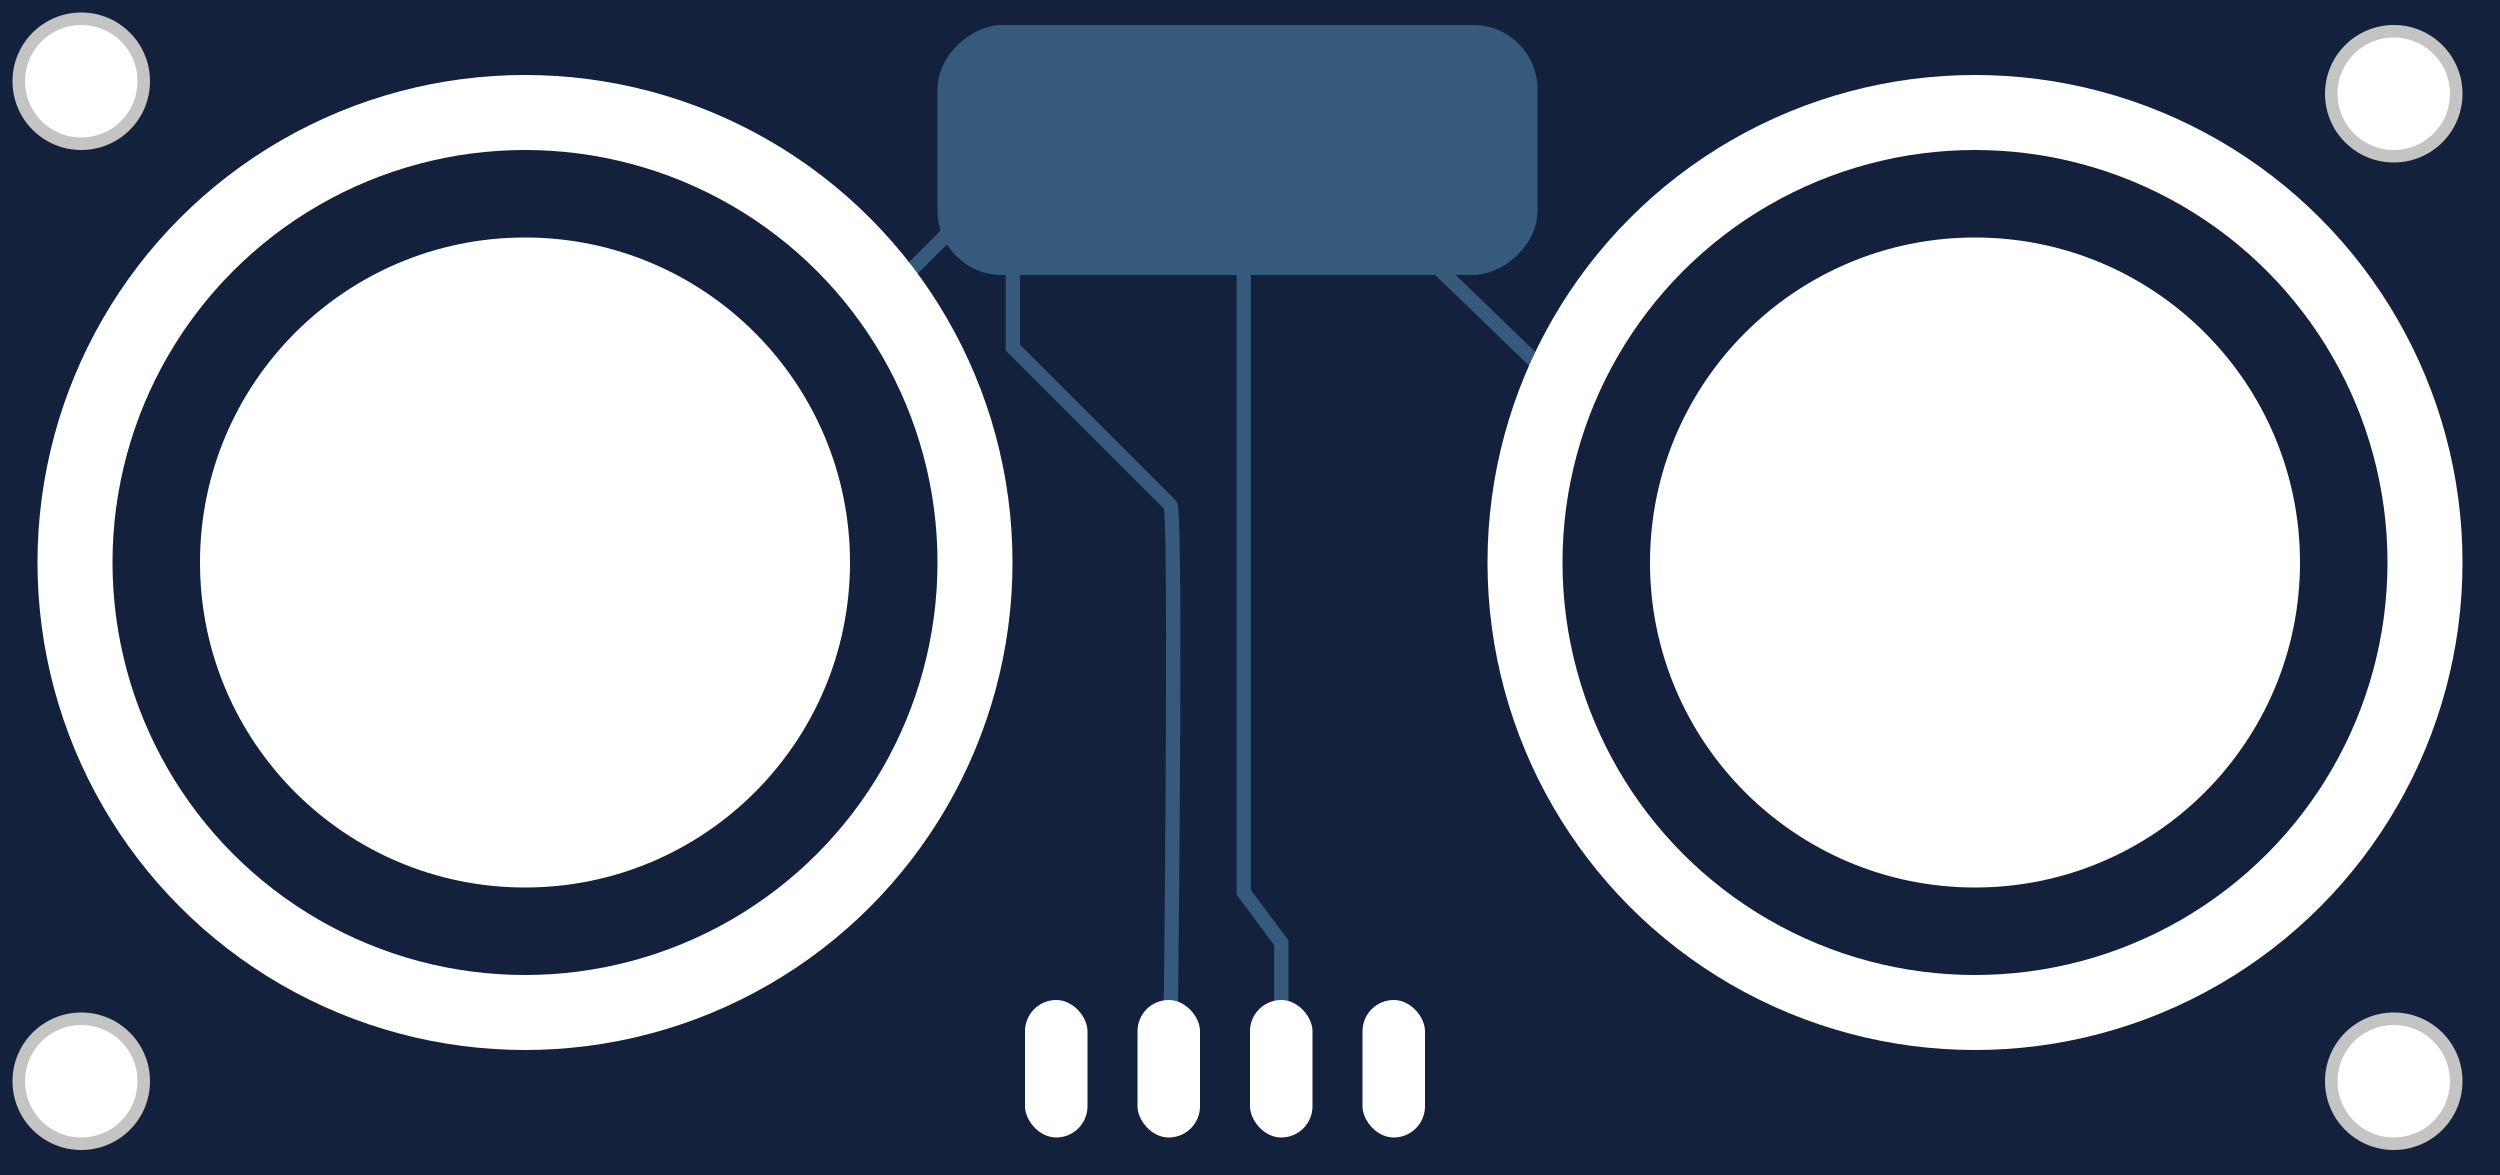 <svg width="700" height="329" viewBox="0 0 700 329" fill="none" xmlns="http://www.w3.org/2000/svg">
<rect width="700" height="329" fill="#14213D"/>
<path d="M327.719 293.973C328.312 243.716 329.141 142.846 327.719 141.424C326.297 140.002 297.715 111.42 283.603 97.307V60.948" stroke="#355A7C" stroke-width="4"/>
<path d="M358.75 304.5V263.956L348.25 249.854V63" stroke="#355A7C" stroke-width="4"/>
<circle cx="22.75" cy="22.75" r="19.25" fill="#C4C4C4"/>
<circle cx="22.75" cy="22.75" r="15.75" fill="white"/>
<circle cx="22.75" cy="302.75" r="19.25" fill="#C4C4C4"/>
<circle cx="22.75" cy="302.75" r="15.75" fill="white"/>
<circle cx="670.25" cy="302.75" r="19.25" fill="#C4C4C4"/>
<circle cx="670.25" cy="302.75" r="15.75" fill="white"/>
<circle cx="670.25" cy="26.25" r="19.25" fill="#C4C4C4"/>
<circle cx="670.25" cy="26.25" r="15.75" fill="white"/>
<rect x="287" y="280" width="17.5" height="38.5" rx="8.75" fill="white"/>
<rect x="318.5" y="280" width="17.5" height="38.5" rx="8.75" fill="white"/>
<rect x="350" y="280" width="17.5" height="38.5" rx="8.75" fill="white"/>
<rect x="381.5" y="280" width="17.5" height="38.5" rx="8.75" fill="white"/>
<path d="M390.25 63L442.75 113.75" stroke="#355A7C" stroke-width="4"/>
<circle cx="553" cy="157.5" r="136.5" fill="white"/>
<circle cx="553" cy="157.5" r="115.5" fill="#14213D"/>
<circle cx="553" cy="157.5" r="91" fill="white"/>
<path d="M274.75 56L246.75 84" stroke="#355A7C" stroke-width="4"/>
<circle cx="147" cy="157.5" r="136.5" fill="white"/>
<circle cx="147" cy="157.5" r="115.5" fill="#14213D"/>
<circle cx="147" cy="157.5" r="91" fill="white"/>
<rect x="430.5" y="7" width="70" height="168" rx="18" transform="rotate(90 430.5 7)" fill="#355A7C"/>
</svg>
